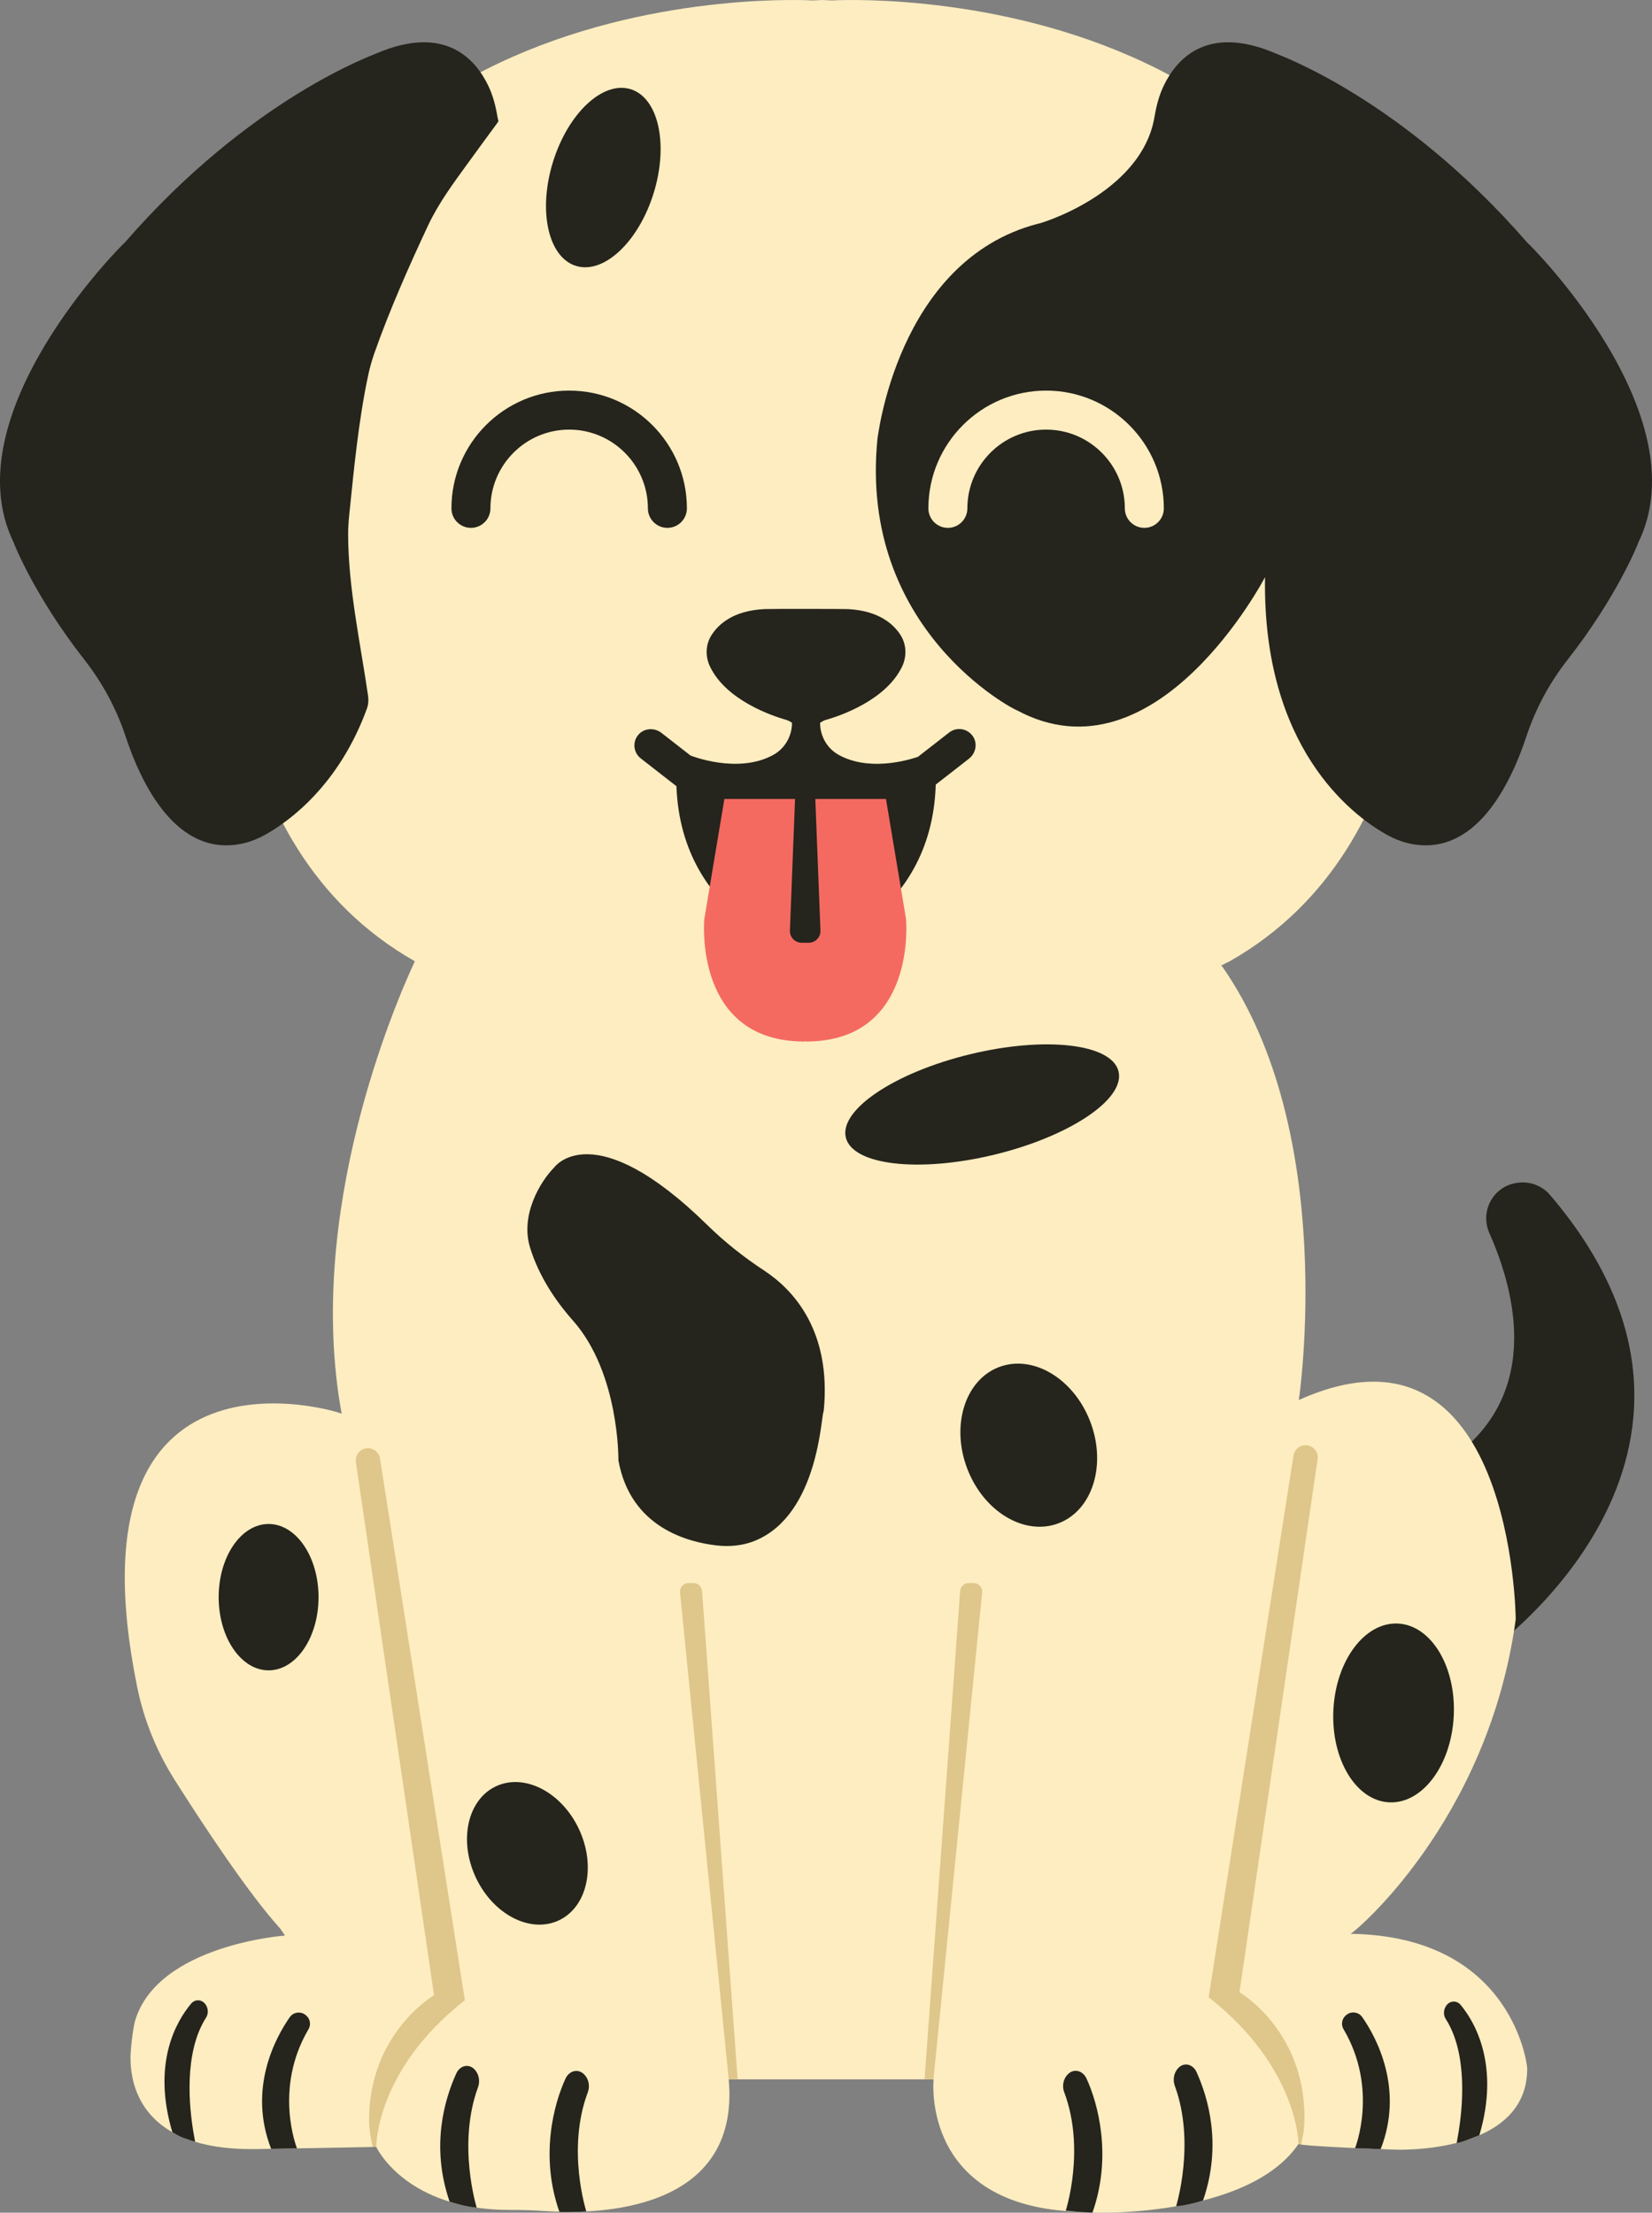 <?xml version="1.0" encoding="UTF-8"?>
<svg id="Layer_2" data-name="Layer 2" xmlns="http://www.w3.org/2000/svg" width="188.57" height="252.496" viewBox="0 0 188.57 252.496">
  <rect x="0" y="0" width="188.57" height="252.496" fill="#808080" stroke="none"/>
  <g id="Layer_2-2" data-name="Layer 2">
    <g>
      <g>
        <g>
          <path d="M170.005,140.711c3.042,6.847,6.258,19.22-5.505,26.515,3.013,6.681,5.109,21.484,5.109,21.484,0,0,32.629-22.676,7.331-52.339-.915-1.072-2.318-1.604-3.712-1.398-.036.005-.071.011-.108.016-2.684.394-4.216,3.244-3.115,5.723Z" style="fill: #25241d;"/>
          <path d="M154.151,220.674c.131.131,15.72-12.707,18.864-35.894,0,0-.262-36.026-24.759-25.021,0,0,4.585-30.458-8.777-49.519-.004-.008-.063-.017-.146-.026.579-.308.994-.503.988-.492,23.871-13.519,20.948-44.94,21.435-45.671C163.949-4.151,94.955.051,94.955.051l-1.096-.051-1.096.051S23.769-4.151,25.962,64.051c.487.73-2.43,32.109,21.389,45.643-2.245,4.823-12.564,28.692-8.35,51.637.125-.125-31.733-10.253-23.353,31.13.764,3.773,2.218,7.377,4.277,10.63,3.187,5.035,8.371,12.916,12.067,16.995l.54.786s-14.459,1.044-17.097,9.669c-.243.794-.542,3.289-.54,4.315.007,3.373,1.487,10.476,14.051,10.388,1.121-.008,14.001-.252,14.001-.252,0,0,3.327,7.23,15.291,7.191,1.314-.004,2.634.038,3.945.128,5.832.399,22.376.207,20.998-15.032-.098,0,13.199,0,13.199,0h10.185s-1.572,15.023,17.489,15.126c.098.201,18.373.791,24.17-7.757.393.295,11.037.655,11.037.655,0,0,15.065.655,15.065-9.236.065.065-1.376-15.131-20.175-15.393Z" style="fill: #fdedc0;"/>
          <path d="M40.626,166.853l8.92,60.83s-7.451,4.341-7.417,14.301c.003.817.12,1.632.292,2.43.065.301.113.585.113.585l.413-.008s-.105-8.742,10.113-16.733l-9.684-61.822c-.106-.677-.689-1.176-1.374-1.176h0c-.849,0-1.5.753-1.376,1.593Z" style="fill: #dfc68a;"/>
          <path d="M78.609,180.647c-.586,0-1.043.506-.985,1.088l5.557,55.543h1.015l-4.06-55.714c-.038-.517-.468-.918-.987-.918h-.54Z" style="fill: #dfc68a;"/>
          <path d="M150.4,166.508l-8.92,60.83s7.908,4.608,7.393,15.22c-.027.549-.125,1.096-.261,1.629l-.09.535-.298-.074s-.04-8.743-10.258-16.734l9.684-61.822c.106-.677.689-1.176,1.374-1.176h0c.849,0,1.5.753,1.376,1.593Z" style="fill: #dfc68a;"/>
          <path d="M111.123,180.647c.586,0,1.043.506.985,1.088l-5.557,55.543h-1.015s4.06-55.714,4.06-55.714c.038-.517.468-.918.987-.918h.54Z" style="fill: #dfc68a;"/>
          <path d="M144.399,65.863s-12.388,23.746-28.313,15.194c-.21,0-18.124-9.122-15.924-31.016,0,.342,2.095-20.297,18.334-24.516-.101.11,11.807-3.359,13.289-12.198.208-1.239.522-2.459,1.062-3.573,1.435-2.963,4.881-7.019,12.731-3.67.079.086,14.3,4.96,28.758,21.608.21.114,19.8,19.613,12.676,34.208-.088.289-2.489,6.26-8.083,13.393-2.03,2.589-3.634,5.535-4.694,8.737-1.824,5.51-5.826,13.734-13.202,12.258-1.02-.204-1.995-.61-2.913-1.135-3.848-2.202-14.04-9.876-13.721-29.291Z" style="fill: #25241d;"/>
          <path d="M42.015,79.4c-.877-6.028-2.271-12.314-2.277-18.47,0-.723.051-1.443.125-2.162.536-5.24,1.065-10.818,2.177-16.008.182-.849.422-1.685.71-2.504,1.702-4.834,3.938-9.894,6.126-14.553,1.185-2.523,2.904-4.839,4.539-7.087,1.152-1.583,2.309-3.174,3.48-4.758-.039-.175-.08-.35-.11-.529-.208-1.239-.522-2.459-1.062-3.573-1.435-2.963-4.881-7.019-12.731-3.67-.079.086-14.3,4.96-28.758,21.608-.21.114-19.8,19.613-12.676,34.208.088.289,2.489,6.26,8.083,13.393,2.03,2.589,3.634,5.535,4.694,8.737,1.824,5.51,5.826,13.734,13.202,12.258,1.02-.204,1.995-.61,2.913-1.135,2.641-1.511,8.263-5.605,11.432-14.293.169-.464.204-.966.133-1.454,0-.002,0-.005-.001-.007Z" style="fill: #25241d;"/>
          <ellipse cx="68.866" cy="20.261" rx="10.554" ry="6.015" transform="translate(29.13 80.045) rotate(-72.784)" style="fill: #25241d;"/>
          <path d="M70.588,166.644s.142-9.932-5.191-15.954c-2.141-2.418-3.896-5.169-4.87-8.248-1.205-3.806,1.196-7.682,2.748-9.237,0,0,4.443-6.182,17.497,6.62,1.976,1.938,4.154,3.651,6.467,5.172,3.199,2.104,7.709,6.754,6.782,16.051-.302.24-.497,11.729-7.808,14.757-1.403.581-2.947.723-4.455.545-3.11-.368-9.775-1.957-11.168-9.705Z" style="fill: #25241d;"/>
          <ellipse cx="117.43" cy="164.915" rx="7.515" ry="9.538" transform="translate(-51.166 52.833) rotate(-20.931)" style="fill: #25241d;"/>
          <ellipse cx="159.07" cy="195.469" rx="10.213" ry="6.878" transform="translate(-43.977 344.745) rotate(-87.184)" style="fill: #25241d;"/>
          <ellipse cx="60.2" cy="211.491" rx="6.502" ry="8.45" transform="translate(-84.032 45.51) rotate(-25.101)" style="fill: #25241d;"/>
          <ellipse cx="30.66" cy="182.258" rx="5.699" ry="8.351" style="fill: #25241d;"/>
          <ellipse cx="112.113" cy="126.036" rx="16.015" ry="5.895" transform="translate(-26.521 29.937) rotate(-13.617)" style="fill: #25241d;"/>
        </g>
        <g>
          <path d="M21.806,228.653c-1.654,1.986-4.488,6.743-2.133,14.659.002.001-.003-.002,0,0,.518.315.962.525,1.157.599,1.15.438,1.439.487,1.439.487,0,0-.174-.971-.215-1.221-.426-2.624-1.124-8.893,1.47-12.943.256-.4.256-.941.024-1.36-.005-.01-.011-.019-.016-.029-.383-.69-1.232-.786-1.725-.193Z" style="fill: #25241d;"/>
          <path d="M33.07,230.197c-1.614,2.316-4.803,8.144-2.119,15.015.096-.002,2.95-.053,2.95-.053,0,0-2.72-6.761,1.316-13.601.308-.522.179-1.193-.286-1.58-.009-.008-.019-.016-.028-.024-.566-.471-1.411-.362-1.832.242Z" style="fill: #25241d;"/>
          <path d="M52.069,236.639c-1.263,2.809-2.958,8.179-.745,14.604.138.04,1.834.58,3.09.678.003,0-2.251-7.214.152-13.744.237-.644.115-1.404-.29-1.902-.01-.012-.019-.024-.029-.035-.653-.801-1.73-.596-2.178.399Z" style="fill: #25241d;"/>
          <path d="M64.543,237.214c-1.292,2.809-2.955,8.762-.69,15.186.142.04,1.856.029,3.073-.046.003,0-2.287-7.072.172-13.602.243-.644.118-1.404-.297-1.902-.01-.012-.02-.024-.03-.035-.668-.801-1.771-.596-2.229.399Z" style="fill: #25241d;"/>
        </g>
        <g>
          <path d="M166.736,228.798c1.654,1.986,4.48,6.947,2.126,14.863-.002.001-.946.367-1.14.441-1.15.438-1.448.441-1.448.441,0,0,.174-.971.215-1.221.426-2.624,1.124-8.893-1.47-12.943-.256-.4-.256-.941-.024-1.36.005-.01.011-.019.016-.029.383-.69,1.232-.786,1.725-.193Z" style="fill: #25241d;"/>
          <path d="M155.5,230.185c1.614,2.316,4.784,8.186,2.1,15.057-.096-.002-2.925-.108-2.925-.108,0,0,2.714-6.747-1.321-13.587-.308-.522-.179-1.193.286-1.58.009-.008.019-.016.028-.024.566-.471,1.411-.362,1.832.242Z" style="fill: #25241d;"/>
          <path d="M136.594,236.479c1.263,2.809,2.943,8.204.73,14.628-.138.04-1.818.556-3.074.654-.003,0,2.251-7.214-.152-13.744-.237-.644-.115-1.404.29-1.902.01-.012.019-.024.029-.035.653-.801,1.73-.596,2.178.399Z" style="fill: #25241d;"/>
          <path d="M124.028,237.202c1.292,2.809,2.942,8.846.678,15.27-.142.04-1.814-.08-3.055-.209-.009.042,2.282-6.994-.178-13.524-.243-.644-.118-1.404.297-1.902.01-.012.02-.024.03-.035.668-.801,1.771-.596,2.229.399Z" style="fill: #25241d;"/>
        </g>
      </g>
      <path d="M76.18,60.236c-1.229,0-2.225-.996-2.225-2.225,0-4.956-4.032-8.987-8.987-8.987s-8.987,4.032-8.987,8.987c0,1.229-.996,2.225-2.225,2.225s-2.225-.996-2.225-2.225c0-7.41,6.028-13.438,13.438-13.438s13.438,6.028,13.438,13.438c0,1.229-.996,2.225-2.225,2.225Z" style="fill: #25241d;"/>
      <path d="M130.621,60.236c-1.229,0-2.225-.996-2.225-2.225,0-4.956-4.032-8.987-8.987-8.987s-8.987,4.032-8.987,8.987c0,1.229-.996,2.225-2.225,2.225s-2.225-.996-2.225-2.225c0-7.41,6.028-13.438,13.438-13.438s13.438,6.028,13.438,13.438c0,1.229-.996,2.225-2.225,2.225Z" style="fill: #fdedc0;"/>
      <path d="M111.047,84.017c-.615-.905-1.854-1.09-2.704-.428l-3.569,2.78c-1.343.452-5.657,1.653-9.054-.235-1.315-.731-2.11-2.138-2.11-3.643v-.003l.005-.004c.211-.158.448-.275.702-.348,1.457-.416,6.797-2.178,8.657-6.08.556-1.166.501-2.538-.203-3.621-.806-1.24-2.456-2.703-5.833-2.92-.659-.042-9.068-.041-9.677-.011-3.519.176-5.212,1.682-6.029,2.948-.697,1.08-.748,2.435-.196,3.596,1.855,3.903,7.194,5.668,8.657,6.086.254.073.494.19.705.349l.005.004h0c0,1.518-.812,2.932-2.143,3.662-4.074,2.236-9.445.065-9.445.065l-3.312-2.58c-.809-.631-2.001-.557-2.656.233-.677.818-.541,2.027.291,2.675l4.073,3.173c.565,15.413,14.795,19.19,14.795,19.19,0,0,14.345-3.806,14.803-19.373l3.788-2.951c.787-.613,1.012-1.742.451-2.567Z" style="fill: #25241d;"/>
      <path d="M103.422,104.876l-2.291-13.703h-8.066l.587,15.012c.03.761-.579,1.394-1.341,1.394h-.805c-.762,0-1.371-.633-1.341-1.394l.587-15.012h-8.066l-2.291,13.703s-1.309,14.023,11.49,13.977c.009.008.017-.077.023-.235.006.159.014.244.023.235,12.799.046,11.49-13.977,11.49-13.977Z" style="fill: #f46a61;"/>
    </g>
  </g>
</svg>